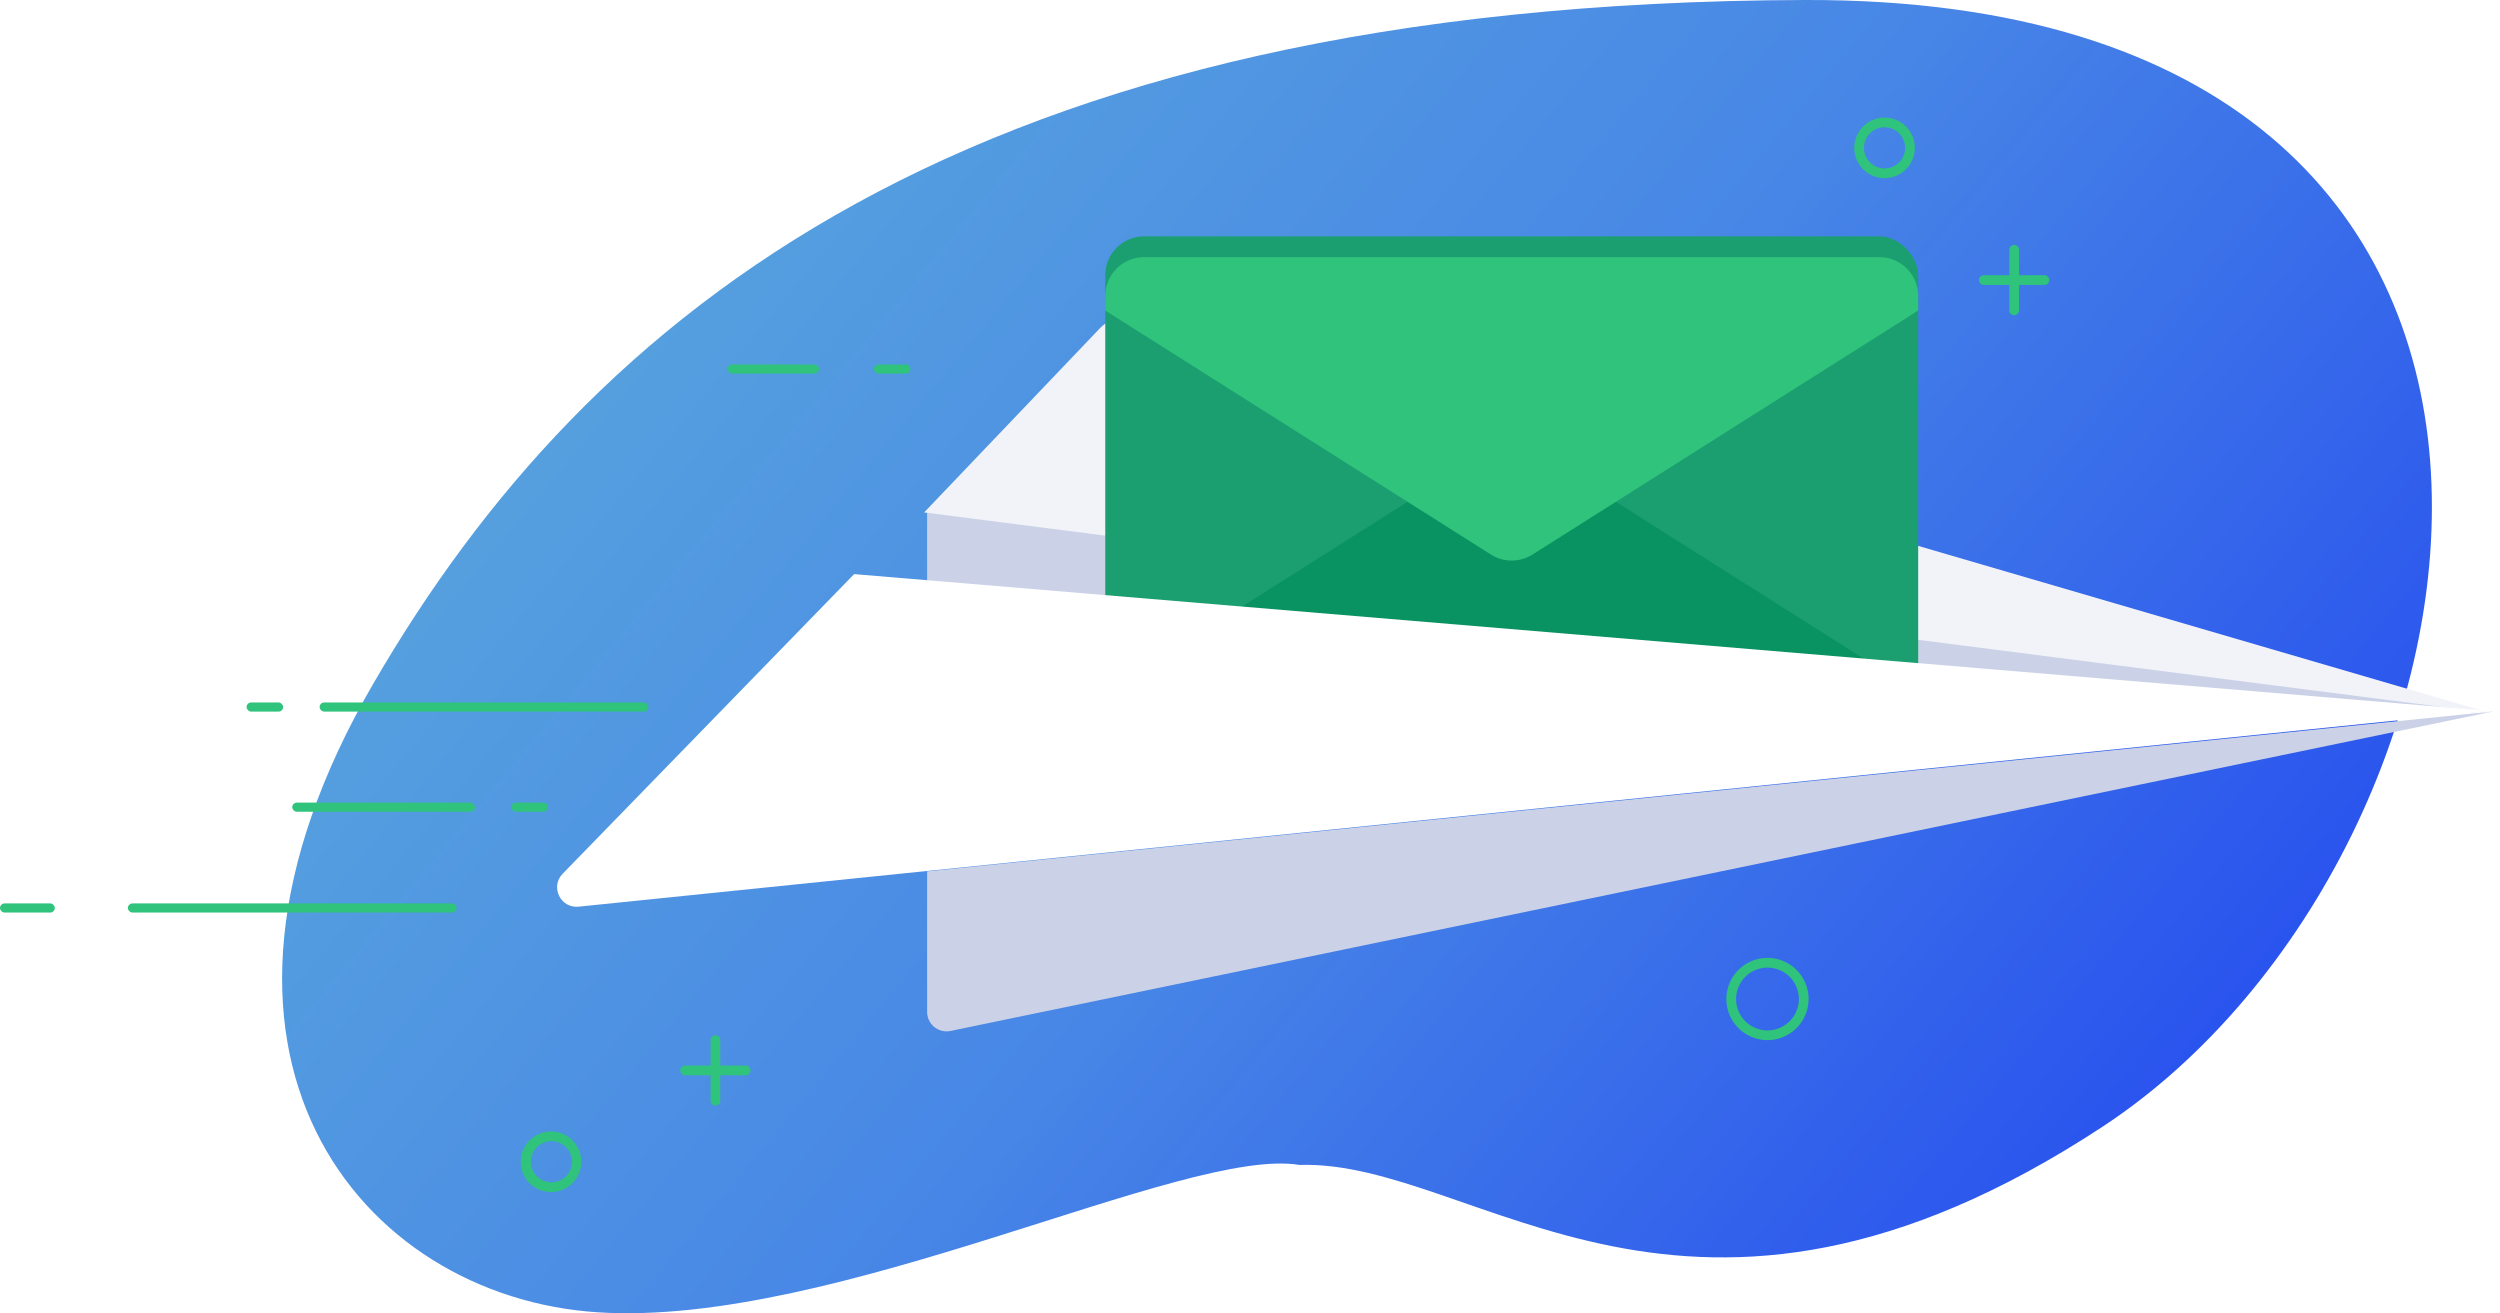 <svg width="257" height="135" viewBox="0 0 257 135" fill="none" xmlns="http://www.w3.org/2000/svg"><path d="M216.168 115.808c-42.738 28.101-64.357 3.365-82.577 3.948-11.802-1.963-47.697 16.713-72.114 15.151-24.417-1.562-45.226-26.55-23.083-64.663C60.536 32.13 99.497.242 185.568 0c87.775-.246 73.337 87.706 30.6 115.807z" fill="url(#a)"/><rect x="13.146" y="92.872" width="33.803" height=".939" rx=".469" fill="#2FC37C"/><rect y="92.872" width="5.634" height=".939" rx=".469" fill="#2FC37C"/><rect x="32.857" y="72.212" width="33.803" height=".939" rx=".469" fill="#2FC37C"/><path fill-rule="evenodd" clip-rule="evenodd" d="M193.731 17.314a2.114 2.114 0 1 0 0-4.228 2.114 2.114 0 0 0 0 4.228zm0 1a3.114 3.114 0 1 0 0-6.228 3.114 3.114 0 0 0 0 6.228z" fill="#2FC37C" filter="url(#b)"/><g filter="url(#c)" fill-rule="evenodd" clip-rule="evenodd" fill="#2FC37C"><path d="M203.436 28.793a.5.5 0 0 1 .5-.5h6.228a.5.5 0 0 1 0 1h-6.228a.5.5 0 0 1-.5-.5z"/><path d="M207.053 25.179a.5.5 0 0 1 .5.5v6.228a.5.5 0 0 1-1 0V25.68a.5.5 0 0 1 .5-.5z"/></g><rect x="52.578" y="82.51" width="3.756" height=".939" rx=".469" fill="#2FC37C"/><rect x="25.35" y="72.214" width="3.756" height=".939" rx=".469" fill="#2FC37C"/><rect x="30.043" y="82.51" width="18.78" height=".939" rx=".469" fill="#2FC37C"/><path fill-rule="evenodd" clip-rule="evenodd" d="M181.696 105.924a3.226 3.226 0 1 0 0-6.452 3.226 3.226 0 0 0 0 6.452zm0 1a4.226 4.226 0 1 0 0-8.452 4.226 4.226 0 0 0 0 8.452z" fill="#2FC37C" filter="url(#d)"/><path fill-rule="evenodd" clip-rule="evenodd" d="M56.64 121.542a2.114 2.114 0 1 0 0-4.227 2.114 2.114 0 0 0 0 4.227zm0 1a3.114 3.114 0 1 0 0-6.228 3.114 3.114 0 0 0 0 6.228z" fill="#2FC37C" filter="url(#e)"/><g filter="url(#f)" fill-rule="evenodd" clip-rule="evenodd" fill="#2FC37C"><path d="M69.93 110.038a.5.5 0 0 1 .5-.5h6.228a.5.5 0 0 1 0 1H70.43a.5.5 0 0 1-.5-.5z"/><path d="M73.547 106.424a.5.5 0 0 1 .5.5v6.228a.5.5 0 0 1-1 0v-6.228a.5.5 0 0 1 .5-.5z"/></g><rect x="89.838" y="37.464" width="3.756" height=".939" rx=".469" fill="#2FC37C"/><rect x="74.805" y="37.465" width="9.39" height=".939" rx=".469" fill="#2FC37C"/><path d="M95.308 89.578l.002 14.445a2 2 0 0 0 2.406 1.958l158.627-32.854-161.035 16.45zm.002-2.817l-.003-34.273 160.099 20.64L95.311 86.76z" fill="#CBD2E7"/><path d="M256.041 73.315L117.054 32.7a4 4 0 0 0-4.015 1.078l-18.037 18.9 161.039 20.638z" fill="#F1F3F9"/><rect x="113.621" y="24.293" width="83.57" height="52.583" rx="4" fill="#1C9F70"/><path d="M117.618 76.733h75.57a4 4 0 0 0 4-4v-1.487l-39.647-25.085a4 4 0 0 0-4.277 0l-39.646 25.085v1.487a4 4 0 0 0 4 4z" fill="#0A9362"/><path d="M193.189 24.433h-75.57a4 4 0 0 0-4 4v1.488l39.646 25.085a4 4 0 0 0 4.278 0l39.646-25.085v-1.488a4 4 0 0 0-4-4z" fill="#2FC37C" filter="url(#g)"/><path d="M87.803 59.02l-29.961 30.8c-1.303 1.34-.222 3.575 1.637 3.385l196.405-20.12-168.08-14.066z" fill="#fff"/><defs><filter id="b" x="188.617" y="10.086" width="10.228" height="10.228" filterUnits="userSpaceOnUse" color-interpolation-filters="sRGB"><feFlood flood-opacity="0" result="BackgroundImageFix"/><feColorMatrix in="SourceAlpha" values="0 0 0 0 0 0 0 0 0 0 0 0 0 0 0 0 0 0 127 0"/><feOffset/><feGaussianBlur stdDeviation="1"/><feColorMatrix values="0 0 0 0 0.032 0 0 0 0 0.258 0 0 0 0 0.123 0 0 0 0.25 0"/><feBlend in2="BackgroundImageFix" result="effect1_dropShadow"/><feBlend in="SourceGraphic" in2="effect1_dropShadow" result="shape"/></filter><filter id="c" x="201.436" y="23.179" width="11.228" height="11.228" filterUnits="userSpaceOnUse" color-interpolation-filters="sRGB"><feFlood flood-opacity="0" result="BackgroundImageFix"/><feColorMatrix in="SourceAlpha" values="0 0 0 0 0 0 0 0 0 0 0 0 0 0 0 0 0 0 127 0"/><feOffset/><feGaussianBlur stdDeviation="1"/><feColorMatrix values="0 0 0 0 0.032 0 0 0 0 0.258 0 0 0 0 0.123 0 0 0 0.25 0"/><feBlend in2="BackgroundImageFix" result="effect1_dropShadow"/><feBlend in="SourceGraphic" in2="effect1_dropShadow" result="shape"/></filter><filter id="d" x="175.471" y="96.473" width="12.451" height="12.451" filterUnits="userSpaceOnUse" color-interpolation-filters="sRGB"><feFlood flood-opacity="0" result="BackgroundImageFix"/><feColorMatrix in="SourceAlpha" values="0 0 0 0 0 0 0 0 0 0 0 0 0 0 0 0 0 0 127 0"/><feOffset/><feGaussianBlur stdDeviation="1"/><feColorMatrix values="0 0 0 0 0.032 0 0 0 0 0.258 0 0 0 0 0.123 0 0 0 0.25 0"/><feBlend in2="BackgroundImageFix" result="effect1_dropShadow"/><feBlend in="SourceGraphic" in2="effect1_dropShadow" result="shape"/></filter><filter id="e" x="51.525" y="114.314" width="10.228" height="10.228" filterUnits="userSpaceOnUse" color-interpolation-filters="sRGB"><feFlood flood-opacity="0" result="BackgroundImageFix"/><feColorMatrix in="SourceAlpha" values="0 0 0 0 0 0 0 0 0 0 0 0 0 0 0 0 0 0 127 0"/><feOffset/><feGaussianBlur stdDeviation="1"/><feColorMatrix values="0 0 0 0 0.032 0 0 0 0 0.258 0 0 0 0 0.123 0 0 0 0.25 0"/><feBlend in2="BackgroundImageFix" result="effect1_dropShadow"/><feBlend in="SourceGraphic" in2="effect1_dropShadow" result="shape"/></filter><filter id="f" x="67.93" y="104.424" width="11.228" height="11.228" filterUnits="userSpaceOnUse" color-interpolation-filters="sRGB"><feFlood flood-opacity="0" result="BackgroundImageFix"/><feColorMatrix in="SourceAlpha" values="0 0 0 0 0 0 0 0 0 0 0 0 0 0 0 0 0 0 127 0"/><feOffset/><feGaussianBlur stdDeviation="1"/><feColorMatrix values="0 0 0 0 0.032 0 0 0 0 0.258 0 0 0 0 0.123 0 0 0 0.25 0"/><feBlend in2="BackgroundImageFix" result="effect1_dropShadow"/><feBlend in="SourceGraphic" in2="effect1_dropShadow" result="shape"/></filter><filter id="g" x="109.619" y="22.433" width="91.57" height="39.192" filterUnits="userSpaceOnUse" color-interpolation-filters="sRGB"><feFlood flood-opacity="0" result="BackgroundImageFix"/><feColorMatrix in="SourceAlpha" values="0 0 0 0 0 0 0 0 0 0 0 0 0 0 0 0 0 0 127 0"/><feOffset dy="2"/><feGaussianBlur stdDeviation="2"/><feColorMatrix values="0 0 0 0 0.032 0 0 0 0 0.258 0 0 0 0 0.123 0 0 0 0.15 0"/><feBlend in2="BackgroundImageFix" result="effect1_dropShadow"/><feBlend in="SourceGraphic" in2="effect1_dropShadow" result="shape"/></filter><linearGradient id="a" x1="-18.648" y1="87.128" x2="138.789" y2="218.115" gradientUnits="userSpaceOnUse"><stop stop-color="#5AA9DC"/><stop offset=".535" stop-color="#4887E6"/><stop offset="1" stop-color="#2952EE"/></linearGradient></defs></svg>